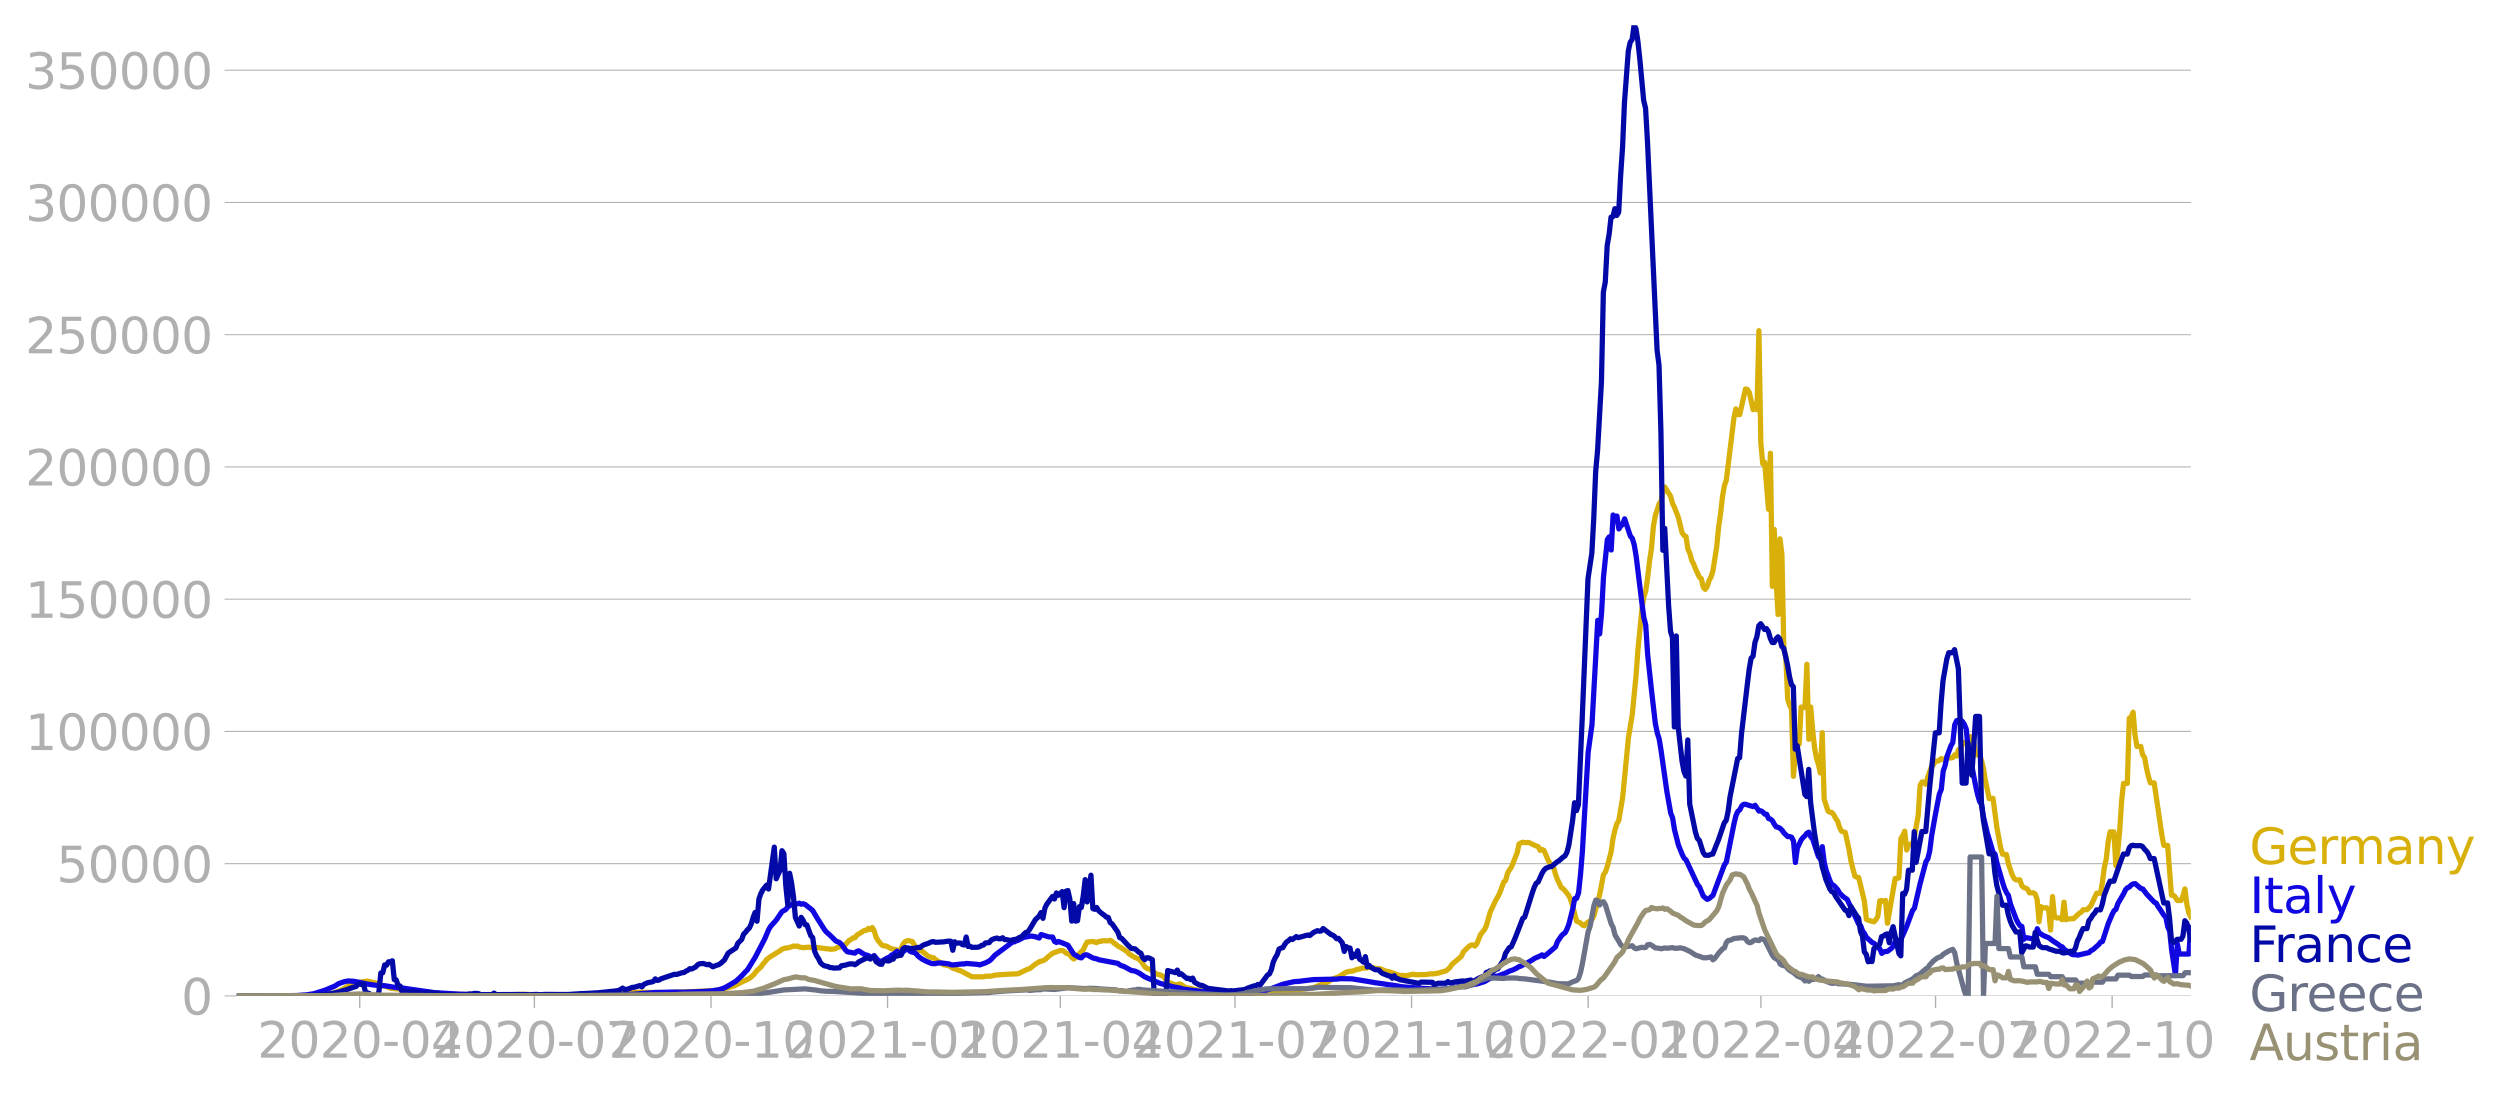 <svg xmlns="http://www.w3.org/2000/svg" xmlns:xlink="http://www.w3.org/1999/xlink" width="951.91" height="417.145" viewBox="0 0 713.933 312.859"><defs><style>*{stroke-linejoin:round;stroke-linecap:butt}</style></defs><g id="figure_1"><path id="patch_1" d="M0 312.859h713.933V0H0v312.859z" style="fill:none"/><g id="axes_1"><path id="patch_2" d="M67.645 284.4h558V7.2h-558v277.2z" style="fill:none"/><g id="matplotlib.axis_1"><g id="xtick_1"><g id="line2d_1"><defs><path id="m737a7a0e89" d="M0 0v3.5" style="stroke:#b0b0b0;stroke-width:.4"/></defs><use xlink:href="#m737a7a0e89" x="102.726" y="284.4" style="fill:#b0b0b0;stroke:#b0b0b0;stroke-width:.4"/></g><g id="text_1" style="fill:#b0b0b0" transform="matrix(.14 0 0 -.14 73.478 302.038)"><defs><path id="DejaVuSans-32" d="M1228 531h2203V0H469v531q359 372 979 998 621 627 780 809 303 340 423 576 121 236 121 464 0 372-261 606-261 235-680 235-297 0-627-103-329-103-704-313v638q381 153 712 231 332 78 607 78 725 0 1156-363 431-362 431-968 0-288-108-546-107-257-392-607-78-91-497-524-418-433-1181-1211z" transform="scale(.016)"/><path id="DejaVuSans-30" d="M2034 4250q-487 0-733-480-245-479-245-1442 0-959 245-1439 246-480 733-480 491 0 736 480 246 480 246 1439 0 963-246 1442-245 480-736 480zm0 500q785 0 1199-621 414-620 414-1801 0-1178-414-1799Q2819-91 2034-91q-784 0-1198 620-414 621-414 1799 0 1181 414 1801 414 621 1198 621z" transform="scale(.016)"/><path id="DejaVuSans-2d" d="M313 2009h1684v-512H313v512z" transform="scale(.016)"/><path id="DejaVuSans-34" d="M2419 4116 825 1625h1594v2491zm-166 550h794V1625h666v-525h-666V0h-628v1100H313v609l1940 2957z" transform="scale(.016)"/></defs><use xlink:href="#DejaVuSans-32"/><use xlink:href="#DejaVuSans-30" x="63.623"/><use xlink:href="#DejaVuSans-32" x="127.246"/><use xlink:href="#DejaVuSans-30" x="190.869"/><use xlink:href="#DejaVuSans-2d" x="254.492"/><use xlink:href="#DejaVuSans-30" x="290.576"/><use xlink:href="#DejaVuSans-34" x="354.199"/></g></g><g id="xtick_2"><use xlink:href="#m737a7a0e89" id="line2d_2" x="152.606" y="284.4" style="fill:#b0b0b0;stroke:#b0b0b0;stroke-width:.4"/><g id="text_2" style="fill:#b0b0b0" transform="matrix(.14 0 0 -.14 123.358 302.038)"><defs><path id="DejaVuSans-37" d="M525 4666h3000v-269L1831 0h-659l1594 4134H525v532z" transform="scale(.016)"/></defs><use xlink:href="#DejaVuSans-32"/><use xlink:href="#DejaVuSans-30" x="63.623"/><use xlink:href="#DejaVuSans-32" x="127.246"/><use xlink:href="#DejaVuSans-30" x="190.869"/><use xlink:href="#DejaVuSans-2d" x="254.492"/><use xlink:href="#DejaVuSans-30" x="290.576"/><use xlink:href="#DejaVuSans-37" x="354.199"/></g></g><g id="xtick_3"><use xlink:href="#m737a7a0e89" id="line2d_3" x="203.034" y="284.4" style="fill:#b0b0b0;stroke:#b0b0b0;stroke-width:.4"/><g id="text_3" style="fill:#b0b0b0" transform="matrix(.14 0 0 -.14 173.786 302.038)"><defs><path id="DejaVuSans-31" d="M794 531h1031v3560L703 3866v575l1116 225h631V531h1031V0H794v531z" transform="scale(.016)"/></defs><use xlink:href="#DejaVuSans-32"/><use xlink:href="#DejaVuSans-30" x="63.623"/><use xlink:href="#DejaVuSans-32" x="127.246"/><use xlink:href="#DejaVuSans-30" x="190.869"/><use xlink:href="#DejaVuSans-2d" x="254.492"/><use xlink:href="#DejaVuSans-31" x="290.576"/><use xlink:href="#DejaVuSans-30" x="354.199"/></g></g><g id="xtick_4"><use xlink:href="#m737a7a0e89" id="line2d_4" x="253.462" y="284.4" style="fill:#b0b0b0;stroke:#b0b0b0;stroke-width:.4"/><g id="text_4" style="fill:#b0b0b0" transform="matrix(.14 0 0 -.14 224.214 302.038)"><use xlink:href="#DejaVuSans-32"/><use xlink:href="#DejaVuSans-30" x="63.623"/><use xlink:href="#DejaVuSans-32" x="127.246"/><use xlink:href="#DejaVuSans-31" x="190.869"/><use xlink:href="#DejaVuSans-2d" x="254.492"/><use xlink:href="#DejaVuSans-30" x="290.576"/><use xlink:href="#DejaVuSans-31" x="354.199"/></g></g><g id="xtick_5"><use xlink:href="#m737a7a0e89" id="line2d_5" x="302.794" y="284.4" style="fill:#b0b0b0;stroke:#b0b0b0;stroke-width:.4"/><g id="text_5" style="fill:#b0b0b0" transform="matrix(.14 0 0 -.14 273.546 302.038)"><use xlink:href="#DejaVuSans-32"/><use xlink:href="#DejaVuSans-30" x="63.623"/><use xlink:href="#DejaVuSans-32" x="127.246"/><use xlink:href="#DejaVuSans-31" x="190.869"/><use xlink:href="#DejaVuSans-2d" x="254.492"/><use xlink:href="#DejaVuSans-30" x="290.576"/><use xlink:href="#DejaVuSans-34" x="354.199"/></g></g><g id="xtick_6"><use xlink:href="#m737a7a0e89" id="line2d_6" x="352.674" y="284.4" style="fill:#b0b0b0;stroke:#b0b0b0;stroke-width:.4"/><g id="text_6" style="fill:#b0b0b0" transform="matrix(.14 0 0 -.14 323.427 302.038)"><use xlink:href="#DejaVuSans-32"/><use xlink:href="#DejaVuSans-30" x="63.623"/><use xlink:href="#DejaVuSans-32" x="127.246"/><use xlink:href="#DejaVuSans-31" x="190.869"/><use xlink:href="#DejaVuSans-2d" x="254.492"/><use xlink:href="#DejaVuSans-30" x="290.576"/><use xlink:href="#DejaVuSans-37" x="354.199"/></g></g><g id="xtick_7"><use xlink:href="#m737a7a0e89" id="line2d_7" x="403.103" y="284.4" style="fill:#b0b0b0;stroke:#b0b0b0;stroke-width:.4"/><g id="text_7" style="fill:#b0b0b0" transform="matrix(.14 0 0 -.14 373.855 302.038)"><use xlink:href="#DejaVuSans-32"/><use xlink:href="#DejaVuSans-30" x="63.623"/><use xlink:href="#DejaVuSans-32" x="127.246"/><use xlink:href="#DejaVuSans-31" x="190.869"/><use xlink:href="#DejaVuSans-2d" x="254.492"/><use xlink:href="#DejaVuSans-31" x="290.576"/><use xlink:href="#DejaVuSans-30" x="354.199"/></g></g><g id="xtick_8"><use xlink:href="#m737a7a0e89" id="line2d_8" x="453.531" y="284.4" style="fill:#b0b0b0;stroke:#b0b0b0;stroke-width:.4"/><g id="text_8" style="fill:#b0b0b0" transform="matrix(.14 0 0 -.14 424.283 302.038)"><use xlink:href="#DejaVuSans-32"/><use xlink:href="#DejaVuSans-30" x="63.623"/><use xlink:href="#DejaVuSans-32" x="127.246"/><use xlink:href="#DejaVuSans-32" x="190.869"/><use xlink:href="#DejaVuSans-2d" x="254.492"/><use xlink:href="#DejaVuSans-30" x="290.576"/><use xlink:href="#DejaVuSans-31" x="354.199"/></g></g><g id="xtick_9"><use xlink:href="#m737a7a0e89" id="line2d_9" x="502.863" y="284.4" style="fill:#b0b0b0;stroke:#b0b0b0;stroke-width:.4"/><g id="text_9" style="fill:#b0b0b0" transform="matrix(.14 0 0 -.14 473.615 302.038)"><use xlink:href="#DejaVuSans-32"/><use xlink:href="#DejaVuSans-30" x="63.623"/><use xlink:href="#DejaVuSans-32" x="127.246"/><use xlink:href="#DejaVuSans-32" x="190.869"/><use xlink:href="#DejaVuSans-2d" x="254.492"/><use xlink:href="#DejaVuSans-30" x="290.576"/><use xlink:href="#DejaVuSans-34" x="354.199"/></g></g><g id="xtick_10"><use xlink:href="#m737a7a0e89" id="line2d_10" x="552.743" y="284.4" style="fill:#b0b0b0;stroke:#b0b0b0;stroke-width:.4"/><g id="text_10" style="fill:#b0b0b0" transform="matrix(.14 0 0 -.14 523.495 302.038)"><use xlink:href="#DejaVuSans-32"/><use xlink:href="#DejaVuSans-30" x="63.623"/><use xlink:href="#DejaVuSans-32" x="127.246"/><use xlink:href="#DejaVuSans-32" x="190.869"/><use xlink:href="#DejaVuSans-2d" x="254.492"/><use xlink:href="#DejaVuSans-30" x="290.576"/><use xlink:href="#DejaVuSans-37" x="354.199"/></g></g><g id="xtick_11"><use xlink:href="#m737a7a0e89" id="line2d_11" x="603.172" y="284.4" style="fill:#b0b0b0;stroke:#b0b0b0;stroke-width:.4"/><g id="text_11" style="fill:#b0b0b0" transform="matrix(.14 0 0 -.14 573.924 302.038)"><use xlink:href="#DejaVuSans-32"/><use xlink:href="#DejaVuSans-30" x="63.623"/><use xlink:href="#DejaVuSans-32" x="127.246"/><use xlink:href="#DejaVuSans-32" x="190.869"/><use xlink:href="#DejaVuSans-2d" x="254.492"/><use xlink:href="#DejaVuSans-31" x="290.576"/><use xlink:href="#DejaVuSans-30" x="354.199"/></g></g></g><g id="matplotlib.axis_2"><g id="ytick_1"><path id="line2d_12" d="M67.645 284.4h558" clip-path="url(#p7389bd756c)" style="fill:none;stroke:#b0b0b0;stroke-width:.3;stroke-linecap:square"/><g id="line2d_13"><defs><path id="m2877de735b" d="M0 0h-3.5" style="stroke:#b0b0b0;stroke-width:.3"/></defs><use xlink:href="#m2877de735b" x="67.645" y="284.4" style="fill:#b0b0b0;stroke:#b0b0b0;stroke-width:.3"/></g><use xlink:href="#DejaVuSans-30" id="text_12" style="fill:#b0b0b0" transform="matrix(.14 0 0 -.14 51.737 289.719)"/></g><g id="ytick_2"><path id="line2d_14" d="M67.645 246.636h558" clip-path="url(#p7389bd756c)" style="fill:none;stroke:#b0b0b0;stroke-width:.3;stroke-linecap:square"/><use xlink:href="#m2877de735b" id="line2d_15" x="67.645" y="246.636" style="fill:#b0b0b0;stroke:#b0b0b0;stroke-width:.3"/><g id="text_13" style="fill:#b0b0b0" transform="matrix(.14 0 0 -.14 16.108 251.955)"><defs><path id="DejaVuSans-35" d="M691 4666h2478v-532H1269V2991q137 47 274 70 138 23 276 23 781 0 1237-428 457-428 457-1159 0-753-469-1171Q2575-91 1722-91q-294 0-599 50Q819 9 494 109v635q281-153 581-228t634-75q541 0 856 284 316 284 316 772 0 487-316 771-315 285-856 285-253 0-505-56-251-56-513-175v2344z" transform="scale(.016)"/></defs><use xlink:href="#DejaVuSans-35"/><use xlink:href="#DejaVuSans-30" x="63.623"/><use xlink:href="#DejaVuSans-30" x="127.246"/><use xlink:href="#DejaVuSans-30" x="190.869"/><use xlink:href="#DejaVuSans-30" x="254.492"/></g></g><g id="ytick_3"><path id="line2d_16" d="M67.645 208.872h558" clip-path="url(#p7389bd756c)" style="fill:none;stroke:#b0b0b0;stroke-width:.3;stroke-linecap:square"/><use xlink:href="#m2877de735b" id="line2d_17" x="67.645" y="208.872" style="fill:#b0b0b0;stroke:#b0b0b0;stroke-width:.3"/><g id="text_14" style="fill:#b0b0b0" transform="matrix(.14 0 0 -.14 7.2 214.191)"><use xlink:href="#DejaVuSans-31"/><use xlink:href="#DejaVuSans-30" x="63.623"/><use xlink:href="#DejaVuSans-30" x="127.246"/><use xlink:href="#DejaVuSans-30" x="190.869"/><use xlink:href="#DejaVuSans-30" x="254.492"/><use xlink:href="#DejaVuSans-30" x="318.115"/></g></g><g id="ytick_4"><path id="line2d_18" d="M67.645 171.108h558" clip-path="url(#p7389bd756c)" style="fill:none;stroke:#b0b0b0;stroke-width:.3;stroke-linecap:square"/><use xlink:href="#m2877de735b" id="line2d_19" x="67.645" y="171.108" style="fill:#b0b0b0;stroke:#b0b0b0;stroke-width:.3"/><g id="text_15" style="fill:#b0b0b0" transform="matrix(.14 0 0 -.14 7.2 176.427)"><use xlink:href="#DejaVuSans-31"/><use xlink:href="#DejaVuSans-35" x="63.623"/><use xlink:href="#DejaVuSans-30" x="127.246"/><use xlink:href="#DejaVuSans-30" x="190.869"/><use xlink:href="#DejaVuSans-30" x="254.492"/><use xlink:href="#DejaVuSans-30" x="318.115"/></g></g><g id="ytick_5"><path id="line2d_20" d="M67.645 133.344h558" clip-path="url(#p7389bd756c)" style="fill:none;stroke:#b0b0b0;stroke-width:.3;stroke-linecap:square"/><use xlink:href="#m2877de735b" id="line2d_21" x="67.645" y="133.344" style="fill:#b0b0b0;stroke:#b0b0b0;stroke-width:.3"/><g id="text_16" style="fill:#b0b0b0" transform="matrix(.14 0 0 -.14 7.2 138.663)"><use xlink:href="#DejaVuSans-32"/><use xlink:href="#DejaVuSans-30" x="63.623"/><use xlink:href="#DejaVuSans-30" x="127.246"/><use xlink:href="#DejaVuSans-30" x="190.869"/><use xlink:href="#DejaVuSans-30" x="254.492"/><use xlink:href="#DejaVuSans-30" x="318.115"/></g></g><g id="ytick_6"><path id="line2d_22" d="M67.645 95.58h558" clip-path="url(#p7389bd756c)" style="fill:none;stroke:#b0b0b0;stroke-width:.3;stroke-linecap:square"/><use xlink:href="#m2877de735b" id="line2d_23" x="67.645" y="95.581" style="fill:#b0b0b0;stroke:#b0b0b0;stroke-width:.3"/><g id="text_17" style="fill:#b0b0b0" transform="matrix(.14 0 0 -.14 7.2 100.9)"><use xlink:href="#DejaVuSans-32"/><use xlink:href="#DejaVuSans-35" x="63.623"/><use xlink:href="#DejaVuSans-30" x="127.246"/><use xlink:href="#DejaVuSans-30" x="190.869"/><use xlink:href="#DejaVuSans-30" x="254.492"/><use xlink:href="#DejaVuSans-30" x="318.115"/></g></g><g id="ytick_7"><path id="line2d_24" d="M67.645 57.817h558" clip-path="url(#p7389bd756c)" style="fill:none;stroke:#b0b0b0;stroke-width:.3;stroke-linecap:square"/><use xlink:href="#m2877de735b" id="line2d_25" x="67.645" y="57.817" style="fill:#b0b0b0;stroke:#b0b0b0;stroke-width:.3"/><g id="text_18" style="fill:#b0b0b0" transform="matrix(.14 0 0 -.14 7.2 63.136)"><defs><path id="DejaVuSans-33" d="M2597 2516q453-97 707-404 255-306 255-756 0-690-475-1069Q2609-91 1734-91q-293 0-604 58T488 141v609q262-153 574-231 313-78 654-78 593 0 904 234t311 681q0 413-289 645-289 233-804 233h-544v519h569q465 0 712 186t247 536q0 359-255 551-254 193-729 193-260 0-557-57-297-56-653-174v562q360 100 674 150t592 50q719 0 1137-327 419-326 419-882 0-388-222-655t-631-370z" transform="scale(.016)"/></defs><use xlink:href="#DejaVuSans-33"/><use xlink:href="#DejaVuSans-30" x="63.623"/><use xlink:href="#DejaVuSans-30" x="127.246"/><use xlink:href="#DejaVuSans-30" x="190.869"/><use xlink:href="#DejaVuSans-30" x="254.492"/><use xlink:href="#DejaVuSans-30" x="318.115"/></g></g><g id="ytick_8"><path id="line2d_26" d="M67.645 20.053h558" clip-path="url(#p7389bd756c)" style="fill:none;stroke:#b0b0b0;stroke-width:.3;stroke-linecap:square"/><use xlink:href="#m2877de735b" id="line2d_27" x="67.645" y="20.053" style="fill:#b0b0b0;stroke:#b0b0b0;stroke-width:.3"/><g id="text_19" style="fill:#b0b0b0" transform="matrix(.14 0 0 -.14 7.2 25.372)"><use xlink:href="#DejaVuSans-33"/><use xlink:href="#DejaVuSans-35" x="63.623"/><use xlink:href="#DejaVuSans-30" x="127.246"/><use xlink:href="#DejaVuSans-30" x="190.869"/><use xlink:href="#DejaVuSans-30" x="254.492"/><use xlink:href="#DejaVuSans-30" x="318.115"/></g></g></g><path id="line2d_28" d="m67.645 284.4 22.473-.104 2.193-.169 2.193-.36.548-.082 2.74-1.083 1.097-.722 1.096-.537.548-.387.548-.218 3.837-.564 3.289.786.548.336 1.644.476 1.097.437 3.837.405 1.096.245 6.03.789 1.096.013 6.577.252 1.645.063 14.8.088 2.74-.13 3.837.126 12.059-.02 4.933-.139 10.415-.433 1.644-.1 8.77.102 1.644-.093 2.193-.076 7.126-.332 2.192-.104 3.29-.652 1.095-.362 1.097-.277 1.644-.831 1.096-.563 1.097-.497.548-.265 1.096-.924 1.096-1.345 1.096-.96.549-.796.548-.592.548-.803 1.096-.792 2.193-1.384.548-.304.548-.469 1.096-.335.548.002 1.097-.34.548-.219.548.101.548-.1.548.274 1.096.198 1.645-.146.548.13 2.192.01 2.193.317.548-.005.548.147 1.097-.045.548-.175.548-.341 1.096-.174.548-.383.548-.176 1.097-1.246.548-.262.548-.435.548-.04.548-.747 2.193-1.357.548-.03.548-.55.548.322.548-.568.548.89.548 1.817.549.972 1.096 1.328.548.246.548-.038 1.645.843 1.644.36.548.665.548-.963.548-1.295.548-.715.549-.286.548-.098 1.096.31.548 1.022.548.65.548.33.549.578.548.154 1.096.906.548.486 1.096.42.548.044.549.535 1.644 1.02.548.442 1.645.268 1.096.738 1.096.318.548.278.548.116 3.29 1.729 3.288.012.548-.168 1.645-.046 1.096-.275 1.644-.126 1.645-.12 1.096-.041 2.192-.1 2.741-1.306.548-.132 1.645-1.304 1.096-.68 1.096-.336.548-.256 1.097-.997 1.096-.85 1.644-.59.548-.178.548-.034.549.253.548.537.548.149.548.287.548.796.548.42.548-.386 1.645-1.767.548-.423.548-1.297.548-.973 1.645-.151 1.096.324.548-.344.548-.01.548-.185 1.645.038.548-.147.548.286.548.516.548.347.548.48 1.097.565 1.644 1.125.548.63 1.645.984.548.152.548.338.548.489 1.096 1.612.548.448 1.097.37 1.644 1.247 1.096.28 1.097.543.548.907.548.646 1.096.329.548.309 1.096.09.549-.248.548.18 1.096.793 1.096.245.548.063 1.097.336 3.288.537 1.097.348 1.644.178 9.318.251 6.03-.459 3.837-.312 1.096-.1 1.096-.174 5.482-.612 1.096-.23 2.192-.893 1.097-.256 2.192-1.32 1.097-.417.548-.198 2.192-1.34 1.096-.244h.549l1.644-.57.548-.058.548-.22 1.645-.13.548-.184.548.138.548-.04.548.335.548-.083 1.097.163 1.644.73.548.001 3.289 1.15.548-.048 1.096.13 2.193-.483.548.174 3.289-.065.548-.156 1.644-.06 1.097-.197 1.096-.341 1.096-.296 1.096-.95.549-.87 2.74-2.337.548-1.29 1.645-1.58.548-.334.548-.036.548.303.548-.638 1.097-2.688 1.096-1.35.548-1.188 1.096-3.833 1.645-3.513.548-.873.548-1.102 1.096-3.057.548-.467.548-2.033.549-.996.548-.759 1.644-4.092.548-2.53.548-.345.549-.18.548.138 1.096-.08 1.644.802 1.097.418.548 1.046.548-.26.548.28 1.096 2.576.548 1.016 1.097 1.222.548 1.974.548 1.504 1.096 2.288.548.356.548.61 1.097 1.407.548 1.267.548 1.677 1.096 4.3 1.097.487.548.606.548.233.548-.627.548-.45.548-.261.548-.497.548-1.023 1.645-5.992 1.096-5.776.548-.727.548-1.633 1.097-4.164.548-3.872.548-2.388.548-1.721.548-.96 1.096-6.539 1.645-16.993 1.096-6.71 1.096-11.245.549-7.51 1.096-11.188.548-3.618.548-1.61.548-3.848.548-4.801.548-3.559.549-6.332.548-3.091 1.096-3.362.548-.75.548-2.779.548-1.267 1.645 2.666.548 2.028.548 1.118 1.096 2.86 1.097 4.403.548.77.548.28.548 3.594.548 1.179.548 2.082.548 1.004.549 1.432 1.096 2.335.548.41.548 2.442.548.61.548-.74.548-1.766.549-.969.548-1.734 1.096-6.92.548-5.62.548-3.802.548-4.842.549-3.207.548-1.505 2.192-17.913.548-2.498.548 1.599.549.007 1.644-7.314.548.145.548.886 1.097 4.897.548-1.648.548 1.646.548-22.561.548 31.997.548 5.996.548-.427 1.097 13.428.548-15.994.548 38.004.548-16.264.548 15.212.548 9.106.548-21.627.549 4.504.548 27.12.548 1.985.548 12.203.548 1.693.548 1.112.548 19.201.548-6.466.549-2.261.548-.524.548-10.521 1.096.108.548-12.334.548 21.426.549-9.218.548 6.485.548 5.155.548 2.963.548 1.732.548 2.512.548-11.505.548 18.946 1.097 3.408.548.348.548.074.548.642.548 1.038.548.778.549 1.734.548 1.122.548.252.548.113 1.096 4.992.548 3.263 1.097 4.27.548.251.548.115 1.644 6.877.548 5.077.549.26 1.644.447.548-.628.548-.949.548-4.406.548-.12.549.292.548-.282.548 6.488 2.192-12.76h.549l.548-.216.548-11.231.548-.83.548-1.241.548 5.369.548-1.61.548-.001.549-.169.548-1.862 1.096-6.161.548-8.64.548-.979h.548l.549.663.548-2.075 1.096-3.024.548-.53.548-1.007h.548l.548-.169.549-.557.548.348.548-.295.548-.5.548.297h.548l.548-.122.549-.78.548.336.548-1.807.548.867.548-2.927h.548l.548.377.549-.643.548-1.445.548 1.675.548.203.548 3.349h1.096l.548 1.641.549 2.074.548 3.506 1.096 5.29 1.096-.093 1.097 8.295 1.096 5.91.548 1.768 1.096.093.548 2.59 1.097 3.204.548 1.043.548.405h1.096l.548 1.614.548.577.549.13.548.336.548 1.032 1.096-.006.548.36.548 1.56.548 6.331.549-4.296.548.33 1.096.006.548.637.548 5.712.548-9.57.549 5.677.548.418h1.096l.548.518.548-5.017.548 5.033.548-.223 1.097-.088h.548l1.644-1.563.548-.297.549-.696h1.096l1.096-1.157 1.644-3.546h1.097l.548-3.134.548-4.218.548-2.361.548-4.917.548-2.902h1.097l.548 9.634.548-4.07.548-5.787.548-8.388.548-5.223h1.097l.548-18.617.548-.347.548-1.372.548 6.465.548 3.318h1.097l.548 2.426.548.72.548 3.065.548 2.364.548 1.82h1.096l2.193 14.945.548 2.904h1.096l1.097 14.221.548.03.548.524.548.956h1.096l.548-1.35.549-1.926.548 4.311.548 2.475.548 1.131h0" clip-path="url(#p7389bd756c)" style="fill:none;stroke:#d8b009;stroke-width:1.5;stroke-linecap:square"/><path id="line2d_29" d="m67.645 284.4 16.992-.094 2.74-.19 2.193-.329 3.29-1.035 2.74-1.149 1.096-.701 1.644-.566 1.097-.204 1.644.108 2.193.421 1.644.366 1.096.158 1.645.22 2.192.092 1.097.172 1.096.179 1.644.236.548-.076 1.645.296 8.77 1.246 1.096.025 5.481.332 13.156.284 2.192.034 3.289-.035 9.318.058 12.06-.056 9.318-.251 6.577-.51 2.74-.064 2.193-.062 3.29.033 4.932-.183 2.741-.167 2.193-.338 1.096-.309 1.096-.516 2.74-1.618 1.645-1.53 1.096-1.183.549-.537 2.192-3.56 2.74-5.275 1.097-2.595.548-.932 1.645-1.84 1.644-2.422 1.096-.618.548-.74 1.097-.634.548-.335.548.276 1.096-.372.548.313.548-.142.549.194 1.644 1.272.548.478 1.096 1.876 1.097 1.734 1.096 1.742.548.707 1.096.973 1.097 1.08.548.568 1.096.481.548.487 1.096 1.53.548.58 2.193.405.548-.52.548-.133 1.645 1.053 1.096.29.548.394.548.021.548-.392 1.097 1.302 1.096.474.548-.248.548-.587.548-.342.548-.153.549-.573.548-.24 1.096-.893 1.096 1.05.548-.879.548-.472.549-.187.548.122.548.491 1.096.276.548.396.548.656 1.097.804 1.096.582 1.644.69 1.097.02.548-.175 1.096-.025 2.193.276.548.217.548.076 2.74-.299.549.025.548-.16 3.289.277.548.15 1.644-.579 1.096-.561.549-.468 1.096-1.201 3.289-2.443 1.644-1.245.548-.084.548-.287.548-.155 1.645-.861 1.644-.28.548-.083 1.097.197 1.096.365.548-.998 2.193.677 1.096.057.548 1.251.548.29.548-.285 1.096.394 1.097.45.548.24 1.644 2.532 1.645.968.548.097.548-.612.548-.267.548.026 1.645.89 1.096.246.548.25 5.481 1.037.548.433.549.27.548.138 2.192 1.187 1.097.186 1.096.529 1.644 1.103 1.645.719 2.74 1.158 1.645.405 2.192.592 1.645.264 1.096.363 2.192.293 6.03.72 4.933.39 2.74-.023 2.741-.119 3.837-.528 2.741-.882 3.289-1.253 1.644-.379 1.645-.369 1.096-.042 1.644-.21 1.645-.196 1.096-.12 6.578-.134 1.096-.128 3.289.053 2.192.356 2.74.446 1.645.295 2.193.297 1.644.272 1.645.203 2.192.39 2.74.23 3.29.232 4.933.269 2.192-.148 6.03-1.293.548-.03.548.131 1.096-.176 2.193-.684 1.644-.962 1.645-.57.548-.07 2.192-.844 1.097-.555 1.096-.37 1.096-.582.548-.338.548-.143.549-.348.548-.169 2.192-1.265.548-.405 1.645-.711.548-.31.548.463 1.096-.85 2.193-1.897.548-1.466 1.096-1.635.548-.549.548-.378.549-1.091.548-1.418 1.096-4.365.548-2.884.548-.062.548-1.575.549-5.127.548-6.656 1.644-28.328 1.096-7.93 1.645-29.783.548 3.88.548-6.073.548-10.197 1.096-10.687.549-.768.548 3.76.548-9.988.548.496.548-.196.548 3.67.548-.82.548-.514.549-1.542 1.644 4.947.548.617.548 1.818.548 3.24 1.645 13.377.548 4.141.548 2.162.548 8.413 1.096 10.218 1.097 9.46.548 2.716.548 1.73.548 3.33 1.645 11.636 1.096 6.212.548 1.383.548 3.389 1.096 4.31 1.097 2.732.548 1.094.548.463 3.289 7.06.548.669 1.096 2.613 1.096.93.548-.216 1.097-.906 3.289-8.756.548-.76 2.192-10.986.548-2.27.548-1.245.549-.405.548-1.132.548-.454.548-.03 1.096.36 1.097.305.548-.366 1.096 1.644.548-.07.548.346.548.605.548.025.549 1.228.548.164.548.458.548 1.014.548.754.548.118.548.283.549.524.548.788 1.096 1.063.548-.012.548.18.548 1.092.548 6.12.549-4.084 1.096-2.355.548-.701.548-.496.548-.722.548-.287.549 1.296.548.643 1.096 3.384.548 1.646.548.67.548-3.498.548 4.4.549 2.3 1.096 3.05.548 1.119.548.178 1.096 1.205.549.996 1.096 1.056 1.096.77 3.289 7.073.548.405.548 1.531.548.732.548 1.063 1.645 1.486.548.235 1.096 1.225.548.34.548 1.308.549-.452 1.096-.124 1.096-.86.548-.627.548-1.33.549.039.548-.41.548-.22 1.644-3.746 1.645-4.49.548-.673 1.644-7.105 1.645-6.173.548-.876.548-2.254.548-4.38 1.096-6.18 1.096-5.683.549-1.28.548-5.271.548-1.571.548-2.606 1.096-3.013.548-.933.549-5.058.548-1.191.548-.17.548-.026.548.423.548.811.548 1.356.549 5.58 1.096 5.151 1.096 5.758.548 2.397.548 1.847.548.856.549 3.501 1.096 4.652 1.644 5.476.548.496.549 2.54 1.644 5.667.548 1.65.548 1.144.548.814.548 2.376 1.645 4.35.548 1.102.548.777.548.225.548 3.683.549-.492 2.192.378.548-.056.548-2.85.548 1.173 1.097.707 1.096.476.548.223 1.096.846 1.645 1.07.548.48.548.188.548.673 1.096.801 1.097.663.548.14.548-.07.548.183 3.289-.75.548-.565.548-.252 1.645-1.455.548-.724.548-.189 1.644-5.081 1.097-2.6.548-1.091.548-.358.548-1.66 1.644-2.8.548-1.15.549-.597.548-.191.548-.61.548-.272.548-.093 1.645 1.408.548.114 1.096 1.468 2.192 2.319.549.261.548 1.04.548.72 1.096 1.714.548.536.548 2.757.549 1.253.548 5.256 1.096 7.206.548-8.842.548 2.892h2.74l.549-7.574h0" clip-path="url(#p7389bd756c)" style="fill:none;stroke:#1007e1;stroke-width:1.5;stroke-linecap:square"/><path id="line2d_30" d="m67.645 284.4 21.925-.107 2.741-.224 2.193-.309 2.192-.435 1.096-.375 1.097-.299 2.192-.79.548-.107.548-.581.549-.203.548.196.548-.155.548 2.344 1.096.372.548.673h1.645l.548-1.151.548-5.384.548-.052.548-2.259.548.07.549-.949.548-.035.548-.255.548 5.358.548.075.548 1.595.548.152.548 1.541.549-.1.548.23.548.05 1.096-.184.548.351.548-.316.549.247 1.096.125 1.096.554.548-.603 1.645.08 1.644.077.548.39 7.674.19.548-.332.548.017 1.097-.207 1.096.089.548.367 1.096-.109.548.132 1.645-.127.548-.415.548.43 2.74-.017 3.29-.017 2.74.023.548.081 2.193-.135 1.096.088 1.645-.087 2.74.02h1.096l2.741-.005 3.289-.223 1.644-.06 1.645-.098 1.644-.092 4.933-.505 1.097-.172 1.096-.664.548.445 1.096-.204 1.097-.45.548-.029 1.644-.489.548.378.548-.693 1.097-.503 1.096-.192.548-.163.548-.734.548.443.548-.133.549-.339 3.836-1.293.549.073 1.096-.34.548-.18.548-.05.548-.4.548-.24.549-.453.548.085 1.096-.564.548-.612.548-.31 1.096-.081 1.097.358.548-.122 1.096.706 1.096-.449.549-.144.548-.357 1.096-.967 1.096-2.024 2.193-1.445.548-1.333 1.096-1.086.548-1.494.548-.547.549-.729.548-.48.548-1.192.548-1.858.548-1.416.548 2.506.548-6.336.548-1.52.549-1.094 1.096-1.343.548 1.097 1.644-11.954.549 9.028 1.096-2.445.548-5.562.548.821.548 9.136.548 5.393.548-8.904.549 2.726.548 3.972.548 5.902 1.096 2.454.548-2.48.548.815.549 1.27.548.094 1.096 3.059.548.538.548 3.85.548 1.304.548.84.549 1.132.548.56.548.364 1.096.24.548.273.548.024.549.136 1.644-.075.548-.604 1.096-.166 1.097-.328 1.096-.04.548.25.548-.328.548-.488 2.193-1.075.548-.014.548.295 1.096-.832.548 1.547 1.097.738.548.04.548-1.244 1.096.283.548-.04.549-.392.548-.105.548-1.008.548.144.548-.19.548-.055.548-1.803.548-.373 1.097.145 1.096.182 1.644-.365.549.002.548-.46.548-.305 1.096-.365 1.096-.484.548-.054.549.203 2.192-.124 1.645-.236.548.059.548 2.567.548-2.414.548.373 1.096-.036.548.466.549.107.548-2.272.548 2.687.548-.07.548.328 1.645-.029.548-.155.548-.37.548-.122.548-.58 1.096-.091.549-.7.548-.312 1.096-.305.548.225.548-.008.548-.289.548.509.549.014 1.096.262 1.096-.292.548-.033 1.097-.61.548-.17.548-.687.548-.498.548-.1.548-.739 1.645-2.792 1.096-1.057.548-1.007.548 1.654.548-2.9.548-1.142 1.645-2.213.548.724.548-1.73.548.685 1.096-1.06.549 4.582.548-4.695.548-.182.548 2.446.548 6.271.548-5.001.548 5.019.549-.134.548-4.02.548.241.548-3.353.548-4.594.548 6.365 1.096-7.634.549 9.551.548.199.548-.534.548.926 1.096.945.548.348.549.526.548.081.548 1.484.548.365 1.644 2.359.548 1.573.549.237 1.644 1.76 1.096 1.085 1.097.136 1.096.981.548.243.548 1.306.548.55.548-.53.548-.005 1.097.54.548 10.342h3.289l.548-7.246 2.192.602.548-.723.549 1.22.548-.176 1.644 1.368.548-.087.548.413.549-.455.548 1.196 1.096.621.548.238.548.052 1.645.832 6.03.762.547-.128.548.103 3.29-.397 1.095-.484 1.645-.571.548-.05.548-.364.548.284 2.193-2.967.548-.315.548-1.215.548-2.171.548-1.192.548-.914.549-1.59.548-.292.548-.132.548-.961.548-.686.548-.359.548-.529.548.203 1.097-.825.548.305 2.74-.755.549.148 1.096-.879 1.096-.511.548.154.548-.087.549-.667 2.192 1.685.548.185.548.428.549.592.548-.085 1.096 1.298.548 2.426.548-1.394.548.396.548.025.549 2.793.548-1.017.548.597.548-1.594.548 2.406.548.347.548.5.549-1.565.548 2.934.548-.428.548.562 1.096.65 1.096.088.549.598.548.403 1.644.655.548.084.548.613.549-.728.548.764.548.116.548.281 5.481 1.038.548-.376 3.29.08.547.876.548-.48.549-.15 2.192.016.548-.483.548.364.549-.029 1.096-.28 1.096-.101.548-.108 1.097.016 1.644-.311.548.503 1.644-.983 1.097-.483.548-.038.548-1.129.548-.176.548-.35.548.56 1.097-.967.548-.115 1.644-2.534.548-1.876 1.097-1.648.548-.22 1.096-2.47 2.193-5.667.548-.347 2.192-7.001.548-1.551.548-1.14.549-.333 1.096-2.451.548-.911.548-.571 1.096-.448.549-.05 1.644-1.375.548-.322 1.096-.997.548-.327.549-1.022.548-2.006 1.096-7.198.548-4.971.548 2.241.548-1.656 1.097-24.905 1.644-39.651 1.096-7.31.548-9.944.549-13.39.548-6.08 1.096-19.485.548-25.643.548-2.854.548-10.45.549-3.19.548-4.909.548-.16.548-2.259.548 1.939.548-.941.548-10.407.548-8.058.549-12.832 1.096-14.72.548-2.537.548-.736.548-4.109.548.954.549 3.638.548 5.088 1.096 11.772.548 2.269.548 9.56 2.74 59.522.549 4.273.548 18.994.548 33.88.548-6.25 1.097 21.981.548 7.431.548 1.752.548 25.542.548-25.989.548 25.973 1.097 9.765.548 2.972.548 1.309.548-10.31.548 18.274 1.645 8.082.548 1.77.548.51 1.096 3.485.548.778 1.096.035.549-.294.548-.06 1.644-4.106 1.645-4.809.548-.68.548-2.555.548-4.169 2.192-10.99.549-.206.548-6.884 1.644-13.946.548-4.468.548-3.118.549-.569.548-3.936.548-1.615.548-3.147.548-.587 1.096 1.652.548-.25.549.855.548 1.955.548 1.15.548.005.548-1.043.548-.581.548.71.549 2.049.548.482 1.096 4.864.548 3.258.548 2.267.548.618.548 17.832.549-1.001 2.192 13.933.548.62.548-7.769.549 9.494 1.096 8.58.548 3.354.548 2.399.548.572.548 3.278 1.097 3.818 1.096 2.618.548.799.548.15.548 1.15 2.741 4.003.548.152.548 1.374.548-2.578 1.645 2.667.548.634.548 3.84.548 1.235.548 4.569.548.713.549 2.107.548-.116.548.057.548-3.703 1.096-.78.548-.447.548-2.19.549-.172.548-.443.548-.167.548 2.536.548-2.987.548-1.594 1.645 7.644.548.668.548-17.797.548.203.548-1.395.548-5.452 1.097-.01.548-11 .548 8.75 1.644-8.79h1.097l1.096-12.433 1.644-15.753h1.096l.549-8.47.548-6.431 1.096-6.244.548-1.74h1.096l.549-.873 1.096 5.496 1.096 32.617h1.096l.549-11.476.548 5.158.548 4.055 1.096-16.772h1.096l.548 24.588.549 4.993 1.644 9.661h1.096l.548 5.38.549 3.615 1.096 4.06.548 1.62h1.096l.548 2.675.548 1.8.549 1.314 1.096 1.853h1.096l.548 5.942 1.097-1.987.548.078.548.268h1.096l.548-4.158.548 2.13.548 1.566.549.4.548.233h1.096l.548.322 2.193.704h1.096l.548.41.548.08 1.096-.193.549-.29h1.096l.548-.927.548-2.052.548-1.02.548-1.448.549-1.035h1.096l.548-2.264.548-.636.548-.937.548-.559.548-.953h1.097l.548-1.658.548-2.522 1.096-2.86.548-1.158h1.097l1.644-4.814 1.096-2.92h1.097l.548-1.784.548-.604.548-.136.548.139 1.645-.02.548.268.548.768.548.527.548.802.548 1.323h1.096l2.193 10.161.548 2.514h1.096l.549 4.227.548 6.436.548.656 1.096-.93h1.096l.548-.94.549-4.374.548.679.548 1.617.548 3.176h0" clip-path="url(#p7389bd756c)" style="fill:none;stroke:#0309a6;stroke-width:1.5;stroke-linecap:square"/><path id="line2d_31" d="m67.645 284.4 106.886-.11 10.415-.062 5.48.03 21.378-.166 3.289-.19 4.385-.501 4.385-.702 6.03-.308 3.288.363 1.097.192 1.644.13 2.193.04 12.607.811 16.444.067 6.577-.348 8.77-.204 1.097-.165 4.385-.331 1.096-.059 1.644-.085 2.741-.128.548.18 1.645-.187 1.644-.053.548-.216 3.289.176 3.837-.496 2.192.085 2.741.169 1.096-.097 2.193.058 1.096.123 4.385.269 1.096.28.549-.09.548.207.548.074 2.192-.437.549.026.548-.194.548-.042 1.096.19 2.74.19 8.77.544 3.29.274 8.222.414 3.288-.074 2.193-.262 1.644-.446 4.934-.925 8.77-.073 2.74.005 2.193-.21 1.644-.206 2.193.062 1.644.034 4.933.017 3.29.346 3.836.37 2.193-.038 4.385-.02 2.74.122 10.415-.352 4.933-.66 1.097.037 2.192-.672.548-.27 1.096-.767 2.741-.886 2.193.08 2.192.098.548-.099 1.645-.044 1.644.03.548.123 1.645.106 7.674 1.016 1.644.349 2.74.074.549-.092 1.096-.523 1.096-.373.548-.604.549-1.639.548-2.502 1.644-9.199.548-1.467 1.096-5.978.549-1.571.548.201.548 1.212.548-.827.548-.103.548.915 1.645 5.372.548 1.032.548 2.182 1.096 1.806.548.986.548.448.549.166 2.192-.344.548.627.548.231 1.097-.29.548-.136.548.108.548-.071.548-.768.548-.094.548.222 1.097.785 1.096.11.548.141 1.096-.246.549.107 1.644-.195.548.187 1.096-.026.548-.103 1.097.258 1.644.774 1.645 1.058 1.096.346 1.096.41 1.096-.012 1.097-.228.548.823.548-.416 1.096-1.495 1.096-1.21.549-.3.548-1.514.548-.6.548-.04 1.096-.512 2.193-.228.548.063.548.232.548.797.548.34.548-.104.549-.428.548-.255 1.096.18.548-.526.548.08.548.331 1.097 2.124 1.096 2.203.548.684.548.357.548.186.548 1.24.549.337 1.096.298.548.705.548.486 1.096.65 1.097.95.548.276.548.13.548.415.548.612.548-.49.548.57.549-.445 1.096-.137.548-.25.548-.508.548.62.548.072 1.097.632 1.096.446.548.163.548-.017.548-.236.548.35 2.741.13 1.644.125 3.837.467 7.674-.128 1.645-.335.548.27.548-.268.548-.517 2.193-1.079 1.096-1.002.548-.134.548-.358 1.645-1.434.548-.307.548-.837 1.096-1.145 1.096-.826 1.097-.433.548-.598 1.644-.978 1.096-.437.549 1.01.548 2.792 2.192 8.066.548 1.436h.549l.548-39.666h3.288l.549 39.666.548-14.96h2.74l.549-13.508.548 14.96h2.74l.548 2.388h3.29l.547 2.805h3.29l.547 2.134h3.29l.547.7h3.289l.548.933h3.289l.548.898h3.289l.548-.278h3.289l.548-.925h3.289l.548-1.068h3.289l.548.372h3.289l.548-.438h3.289l.548.245 7.125-.051.549-.832h1.644" clip-path="url(#p7389bd756c)" style="fill:none;stroke:#6b7186;stroke-width:1.5;stroke-linecap:square"/><path id="line2d_32" d="m67.645 284.4 26.859-.094 4.385-.287 3.837-.178 2.74.19 3.837.164 19.733.17 36.725-.051 26.858-.26 2.193-.13 4.385-.06 6.03-.049 6.577-.335 3.289-.405 2.192-.65.549-.122 1.096-.454 2.192-.864 2.741-1.222 1.096-.194 1.645-.453.548-.14 1.644.262 1.097.009 1.096.474 1.644.288 6.03 1.704 2.74.433 1.645.26 1.096-.023 1.644-.028 2.741.511 3.837.078 2.74-.134 1.645-.038 1.096.068 1.097-.067 6.03.5 2.192-.004 4.933.109 9.318-.186 4.385-.317 5.482-.27 4.385-.328 2.74-.188 1.097-.064 5.48.025 1.645.213 2.74.225 2.193-.03.549.118 1.644.014 1.096.082 1.645.044 16.444 1.258 2.192.068 15.896.28 8.222-.04 12.607-.243 3.837-.088 8.77-.523 4.385-.187 2.741-.229 1.644-.132 4.934.085 2.74.173 10.415-.204 2.192-.313 3.837-.872 1.097-.13 2.192-.951 1.096-.425 1.097-.918 1.096-.67 1.096-.615 1.096-1.041.549-.087 2.192-1.367.548-.485.548-.194.548-.463.549-.153.548-.287 1.096-.154.548.211.548.061 1.645.998 1.644 1.195 1.644 1.764 3.29 2.72 7.125 1.933 2.193.126 1.644-.237 2.192-.675.549-.367 1.096-1.333.548-.547.548-.362 1.645-2.356 1.096-1.565.548-.868.548-1.08 1.096-1.005.548-.61.549-1.246.548-.896.548-1.37 1.644-2.926 1.097-1.987.548-1.147 1.096-1.632.548-.604 1.096-.216.548-.63.549.229 1.096.148.548-.111.548.019.548-.143.548.384.549-.185 1.096.733.548.533 1.644.641.548.477.549.297 1.096.783 2.192 1.205 1.097.145 1.096-.025.548-.397.548-.616 1.096-.579 1.097-1.3 1.096-1.308.548-1.106 1.096-3.88 1.097-2.372 1.096-1.497.548-1.37 1.096-.329.548.155.549-.008 1.096.684 1.096 2.137.548 1.47.548.985 1.097 2.409.548 1.182.548 2.234 1.644 4.786 1.097 2.285 2.192 4.541.548.644 1.097.814.548.63.548.908.548.64 1.644 1.225.548.185 1.097.839.548-.06 2.192.775 1.097-.02.548.474 1.096.351 2.193.346 2.192.185 1.096.098.549.221 2.192.36 2.193.694 1.096.952.548-.429.548.21.548.065.548.195 1.097.072h.548l.548.23.548-.115 1.096-.001 1.645-.018.548-.346.548-.099 1.096.03.548-.274h1.097l.548-.312.548-.07.548-.298.548-.46.548-.247h1.097l.548-.634 1.096-.585.548-.439.548-.195h1.097l.548-.863.548-.2.548-.755 1.644-.333h.548l.549-.34.548-.035.548.468 2.192-.124.549-.3.548.135 1.644-.477h1.096l.549-.608.548-.203.548-.02.548-.144 1.644.01.548.803.549-.17.548.253 1.096.877h1.096l.548 3.171.549-1.69.548.171 1.096.69h1.096l.548-1.847.548 2.3 1.097.39 1.644-.03 2.193.473.548-.13 2.192-.008.548-.142.549.06.548.233h1.096l.548 1.74.548-1.496 1.645.22h1.096l.548-1.275.548 1.535.548.019 1.097 1.079h1.096l.548-1.107.548.02.548 1.846 1.645-1.87.548-1.102.548 1.992.548-.372.548-2.314 1.096-.425.549-.347.548.356.548-.255.548-.496 1.096-1.265 1.097-.976 2.192-1.39.548-.169.548-.315 1.645-.338 1.096.12.548.068 1.645.82.548.249 1.096.908 1.096 1.015.548 1.278.548.995.549-.856.548.296 1.096 1.177.548.323 1.096-1.113.549 1.24.548.233.548.402 1.096-.074 1.096.288 2.193.14.548.246h0" clip-path="url(#p7389bd756c)" style="fill:none;stroke:#989173;stroke-width:1.5;stroke-linecap:square"/><g id="text_20" style="fill:#d8b009" transform="matrix(.14 0 0 -.14 642.385 246.747)"><defs><path id="DejaVuSans-47" d="M3809 666v1253H2778v519h1656V434q-365-259-806-392-440-133-940-133-1094 0-1712 639-617 640-617 1780 0 1144 617 1783 618 639 1712 639 456 0 867-113 411-112 758-331v-672q-350 297-744 447t-828 150q-857 0-1287-478-429-478-429-1425 0-944 429-1422 430-478 1287-478 334 0 596 58 263 58 472 180z" transform="scale(.016)"/><path id="DejaVuSans-65" d="M3597 1894v-281H953q38-594 358-905t892-311q331 0 642 81t618 244V178Q3153 47 2828-22t-659-69q-838 0-1327 487-489 488-489 1320 0 859 464 1363 464 505 1252 505 706 0 1117-455 411-454 411-1235zm-575 169q-6 471-264 752-258 282-683 282-481 0-770-272t-333-766l2050 4z" transform="scale(.016)"/><path id="DejaVuSans-72" d="M2631 2963q-97 56-211 82-114 27-251 27-488 0-749-317t-261-911V0H581v3500h578v-544q182 319 472 473 291 155 707 155 59 0 131-8 72-7 159-23l3-590z" transform="scale(.016)"/><path id="DejaVuSans-6d" d="M3328 2828q216 388 516 572t706 184q547 0 844-383 297-382 297-1088V0h-578v2094q0 503-179 746-178 244-543 244-447 0-707-297-259-296-259-809V0h-578v2094q0 506-178 748t-550 242q-441 0-701-298-259-298-259-808V0H581v3500h578v-544q197 322 472 475t653 153q382 0 649-194 267-193 395-562z" transform="scale(.016)"/><path id="DejaVuSans-61" d="M2194 1759q-697 0-966-159t-269-544q0-306 202-486 202-179 548-179 479 0 768 339t289 901v128h-572zm1147 238V0h-575v531q-197-318-491-470T1556-91q-537 0-855 302-317 302-317 808 0 590 395 890 396 300 1180 300h807v57q0 397-261 614t-733 217q-300 0-585-72-284-72-546-216v532q315 122 612 182 297 61 578 61 760 0 1135-394 375-393 375-1193z" transform="scale(.016)"/><path id="DejaVuSans-6e" d="M3513 2113V0h-575v2094q0 497-194 743-194 247-581 247-466 0-735-297-269-296-269-809V0H581v3500h578v-544q207 316 486 472 280 156 646 156 603 0 912-373 310-373 310-1098z" transform="scale(.016)"/><path id="DejaVuSans-79" d="M2059-325q-243-625-475-815-231-191-618-191H506v481h338q237 0 368 113 132 112 291 531l103 262L191 3500h609L1894 763l1094 2737h609L2059-325z" transform="scale(.016)"/></defs><use xlink:href="#DejaVuSans-47"/><use xlink:href="#DejaVuSans-65" x="77.49"/><use xlink:href="#DejaVuSans-72" x="139.014"/><use xlink:href="#DejaVuSans-6d" x="178.377"/><use xlink:href="#DejaVuSans-61" x="275.789"/><use xlink:href="#DejaVuSans-6e" x="337.068"/><use xlink:href="#DejaVuSans-79" x="400.447"/></g><g id="text_21" style="fill:#1007e1" transform="matrix(.14 0 0 -.14 642.385 260.747)"><defs><path id="DejaVuSans-49" d="M628 4666h631V0H628v4666z" transform="scale(.016)"/><path id="DejaVuSans-74" d="M1172 4494v-994h1184v-447H1172V1153q0-428 117-550t477-122h590V0h-590q-666 0-919 248-253 249-253 905v1900H172v447h422v994h578z" transform="scale(.016)"/><path id="DejaVuSans-6c" d="M603 4863h575V0H603v4863z" transform="scale(.016)"/></defs><use xlink:href="#DejaVuSans-49"/><use xlink:href="#DejaVuSans-74" x="29.492"/><use xlink:href="#DejaVuSans-61" x="68.701"/><use xlink:href="#DejaVuSans-6c" x="129.98"/><use xlink:href="#DejaVuSans-79" x="157.764"/></g><g id="text_22" style="fill:#0309a6" transform="matrix(.14 0 0 -.14 642.385 274.747)"><defs><path id="DejaVuSans-46" d="M628 4666h2681v-532H1259V2759h1850v-531H1259V0H628v4666z" transform="scale(.016)"/><path id="DejaVuSans-63" d="M3122 3366v-538q-244 135-489 202t-495 67q-560 0-870-355-309-354-309-995t309-996q310-354 870-354 250 0 495 67t489 202V134Q2881 22 2623-34q-257-57-548-57-791 0-1257 497-465 497-465 1341 0 856 470 1346 471 491 1290 491 265 0 518-55 253-54 491-163z" transform="scale(.016)"/></defs><use xlink:href="#DejaVuSans-46"/><use xlink:href="#DejaVuSans-72" x="50.27"/><use xlink:href="#DejaVuSans-61" x="91.383"/><use xlink:href="#DejaVuSans-6e" x="152.662"/><use xlink:href="#DejaVuSans-63" x="216.041"/><use xlink:href="#DejaVuSans-65" x="271.021"/></g><g id="text_23" style="fill:#6b7186" transform="matrix(.14 0 0 -.14 642.385 288.747)"><use xlink:href="#DejaVuSans-47"/><use xlink:href="#DejaVuSans-72" x="77.49"/><use xlink:href="#DejaVuSans-65" x="116.354"/><use xlink:href="#DejaVuSans-65" x="177.877"/><use xlink:href="#DejaVuSans-63" x="239.4"/><use xlink:href="#DejaVuSans-65" x="294.381"/></g><g id="text_24" style="fill:#989173" transform="matrix(.14 0 0 -.14 642.385 302.747)"><defs><path id="DejaVuSans-41" d="m2188 4044-857-2322h1716l-859 2322zm-357 622h716L4325 0h-656l-425 1197H1141L716 0H50l1781 4666z" transform="scale(.016)"/><path id="DejaVuSans-75" d="M544 1381v2119h575V1403q0-497 193-746 194-248 582-248 465 0 735 297 271 297 271 810v1984h575V0h-575v538q-209-319-486-474-276-155-642-155-603 0-916 375-312 375-312 1097zm1447 2203z" transform="scale(.016)"/><path id="DejaVuSans-73" d="M2834 3397v-544q-243 125-506 187-262 63-544 63-428 0-642-131t-214-394q0-200 153-314t616-217l197-44q612-131 870-370t258-667q0-488-386-773Q2250-91 1575-91q-281 0-586 55T347 128v594q319-166 628-249 309-82 613-82 406 0 624 139 219 139 219 392 0 234-158 359-157 125-692 241l-200 47q-534 112-772 345-237 233-237 639 0 494 350 762 350 269 994 269 318 0 599-47 282-46 519-140z" transform="scale(.016)"/><path id="DejaVuSans-69" d="M603 3500h575V0H603v3500zm0 1363h575v-729H603v729z" transform="scale(.016)"/></defs><use xlink:href="#DejaVuSans-41"/><use xlink:href="#DejaVuSans-75" x="68.408"/><use xlink:href="#DejaVuSans-73" x="131.787"/><use xlink:href="#DejaVuSans-74" x="183.887"/><use xlink:href="#DejaVuSans-72" x="223.096"/><use xlink:href="#DejaVuSans-69" x="264.209"/><use xlink:href="#DejaVuSans-61" x="291.992"/></g></g></g><defs><clipPath id="p7389bd756c"><path d="M67.645 7.2h558v277.2h-558z"/></clipPath></defs></svg>